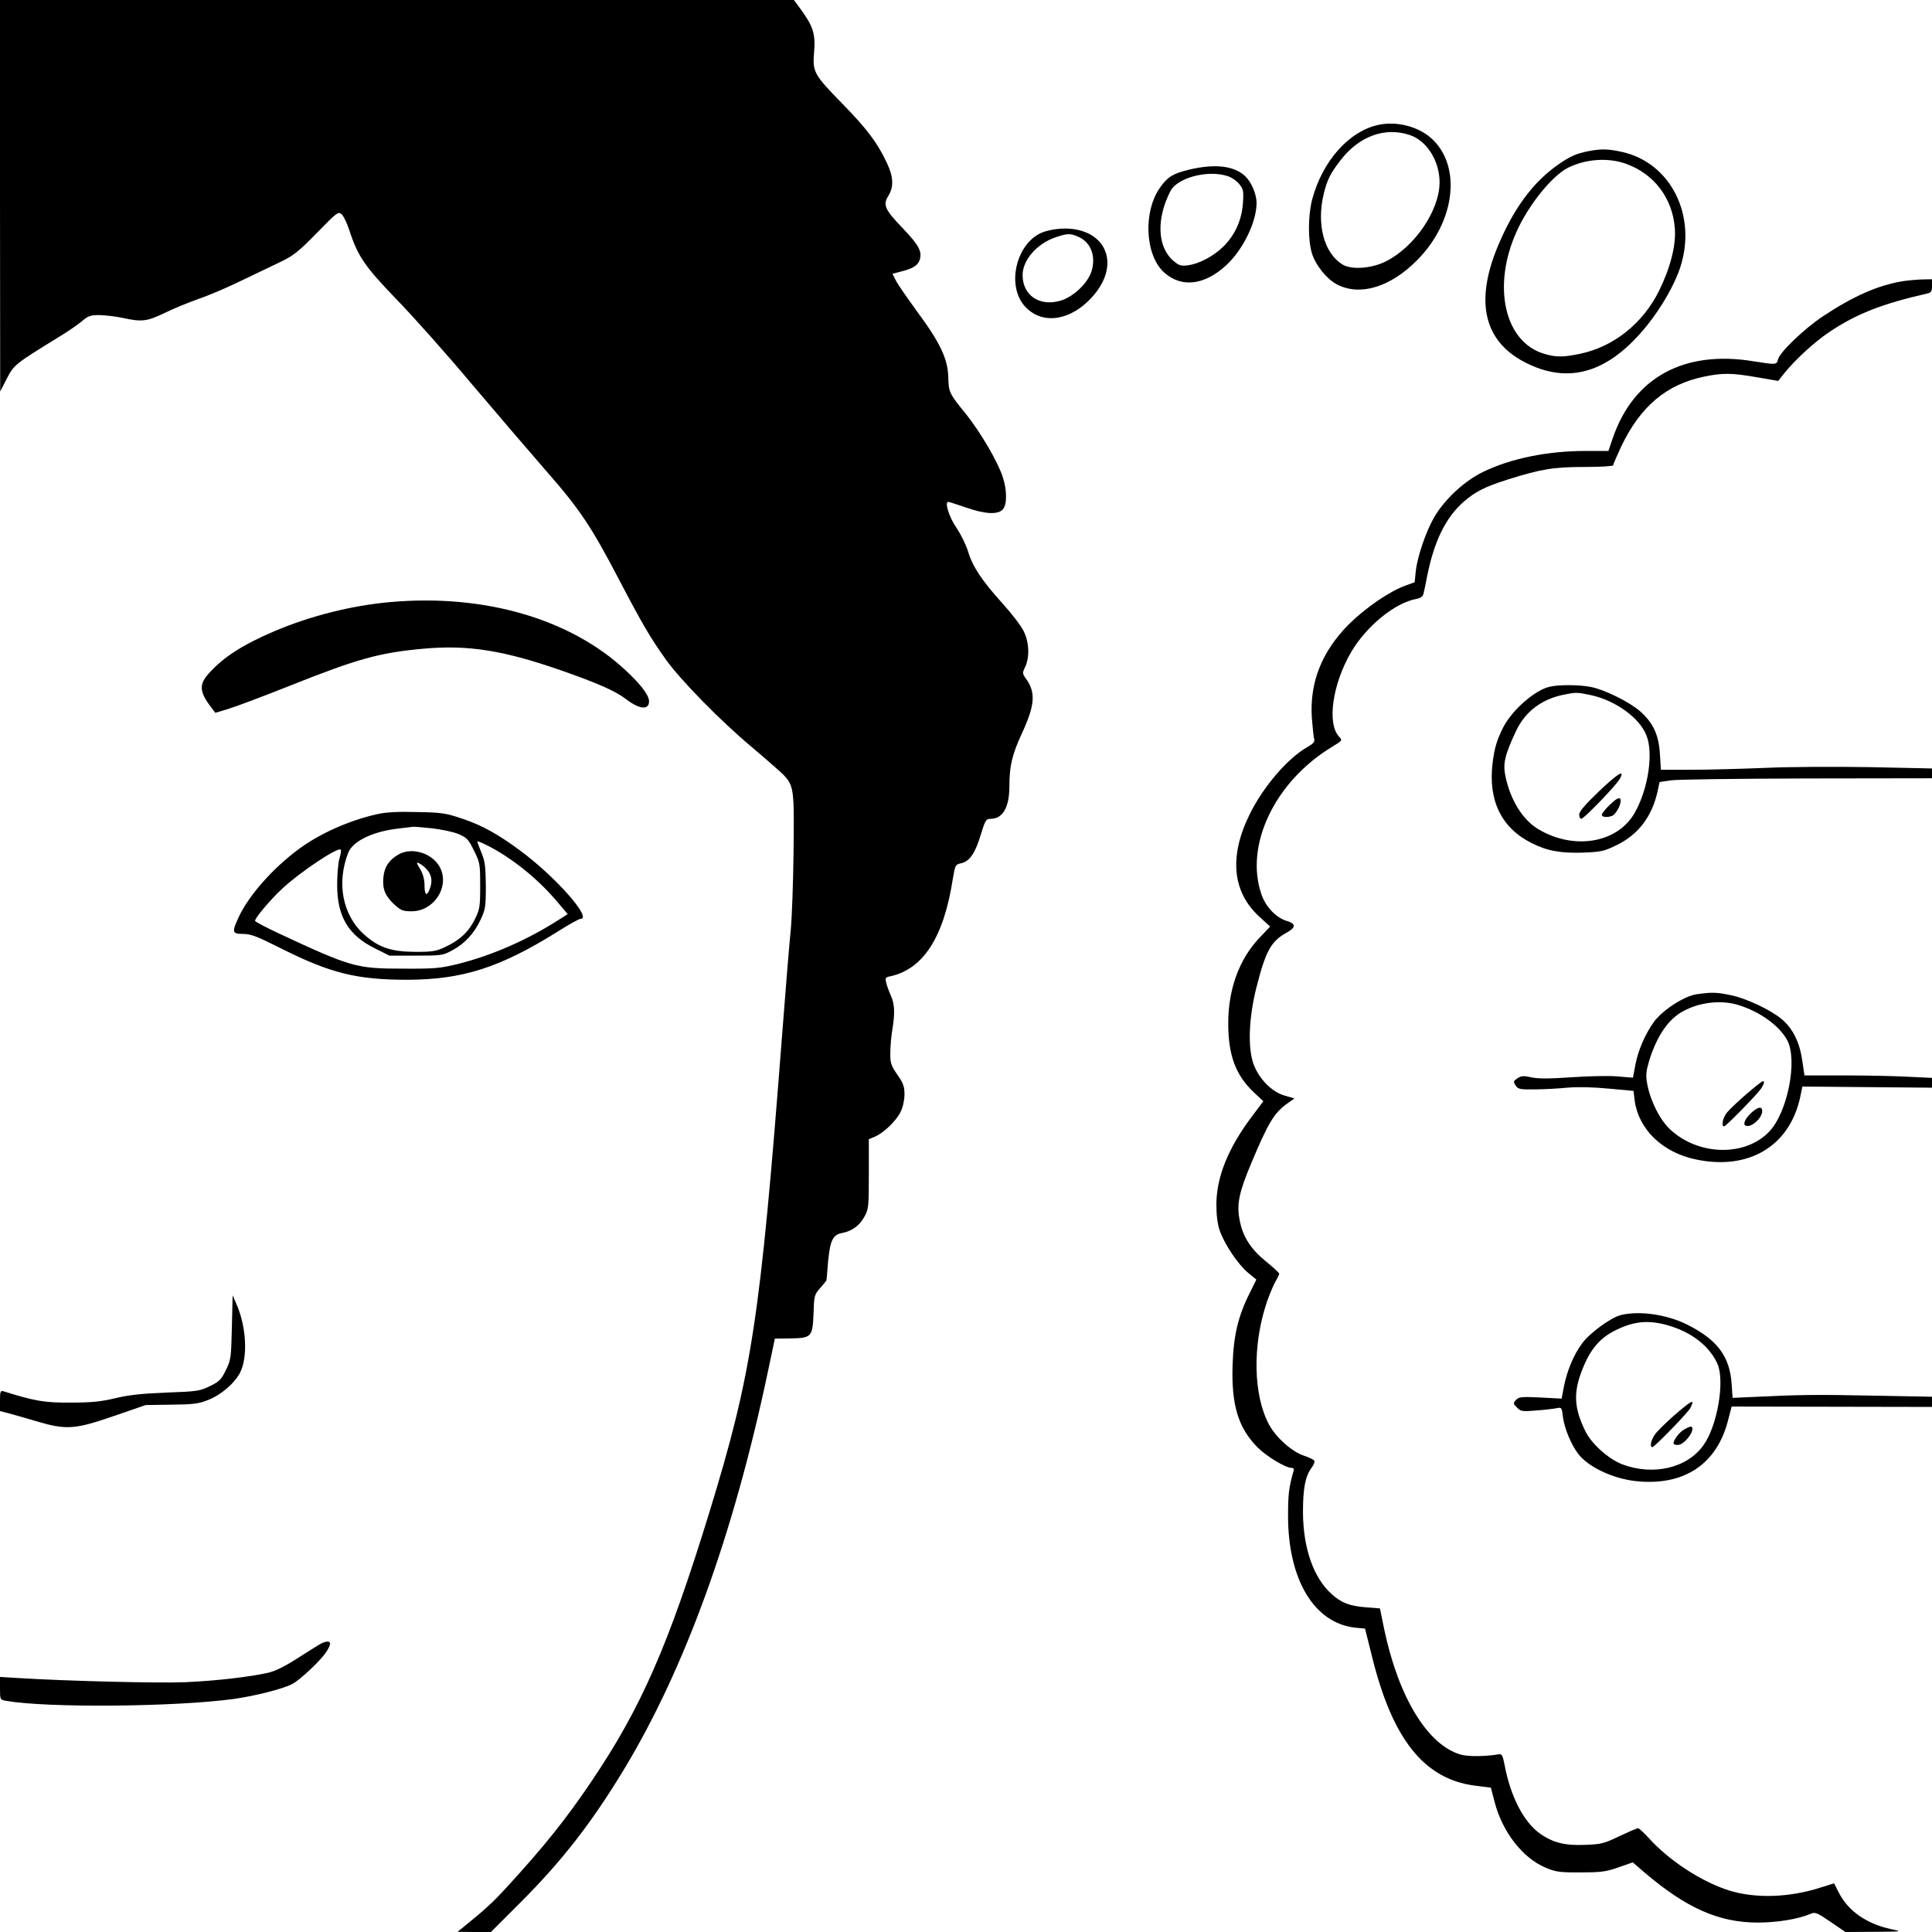 <?xml version="1.0" standalone="no"?>
<!DOCTYPE svg PUBLIC "-//W3C//DTD SVG 20010904//EN"
 "http://www.w3.org/TR/2001/REC-SVG-20010904/DTD/svg10.dtd">
<svg version="1.0" xmlns="http://www.w3.org/2000/svg"
 width="1024pt" height="1024pt" viewBox="0 0 1024 1024"
 preserveAspectRatio="xMidYMid meet">
<g transform="translate(0,1024) scale(0.1,-0.1)"
fill="#000000" stroke="none">
<path d="M0 9203 l1 -1038 35 68 c37 73 45 79 276 221 43 26 96 62 119 81 36
31 47 35 97 35 32 -1 86 -7 122 -15 101 -22 128 -19 220 25 46 23 127 56 180
75 54 18 155 61 226 96 71 34 165 79 209 100 69 33 95 53 194 154 108 111 114
115 132 99 10 -9 28 -46 40 -83 45 -139 84 -195 249 -366 86 -88 266 -290 400
-450 135 -159 312 -366 394 -460 179 -204 239 -294 386 -575 126 -241 167
-310 248 -424 79 -111 291 -327 457 -466 77 -65 152 -131 167 -146 56 -60 58
-75 54 -411 -2 -169 -9 -355 -15 -413 -6 -58 -27 -310 -46 -560 -116 -1507
-159 -1787 -385 -2525 -217 -706 -362 -1037 -624 -1425 -138 -205 -255 -350
-454 -567 -73 -79 -110 -113 -232 -212 l-25 -20 89 -1 88 0 158 158 c219 219
375 420 545 700 325 537 582 1246 764 2107 l38 180 82 1 c113 2 118 8 123 133
3 94 4 99 36 135 17 20 32 38 32 39 1 1 5 46 9 100 11 113 25 143 75 152 52
10 93 40 118 87 22 40 23 54 23 226 l0 184 31 13 c46 19 112 82 136 129 13 25
21 61 22 93 0 44 -5 60 -38 107 -34 50 -38 61 -37 118 0 35 5 90 11 123 14 86
12 134 -9 180 -10 22 -21 52 -24 67 -6 24 -4 28 20 33 176 38 285 206 333 516
12 73 14 77 42 83 46 9 76 52 105 148 25 81 29 88 53 88 65 0 100 61 100 173
0 107 15 169 65 277 70 151 76 218 24 291 -21 30 -21 32 -5 65 24 52 21 131
-9 190 -13 27 -63 92 -110 144 -112 124 -160 197 -184 277 -11 36 -39 92 -61
125 -39 55 -65 138 -44 138 5 0 47 -14 94 -30 101 -35 169 -39 195 -10 23 25
23 101 0 171 -27 83 -117 236 -194 333 -91 112 -93 116 -95 200 -3 95 -45 183
-166 346 -50 69 -101 142 -111 162 l-19 37 42 11 c63 15 92 32 102 61 15 45
-3 79 -89 169 -96 100 -107 124 -76 173 29 48 27 100 -10 177 -49 104 -104
177 -234 310 -153 157 -159 168 -150 276 8 94 -6 136 -71 225 l-36 49 -2104 0
-2104 0 0 -1037z"/>
<path d="M7310 9579 c-159 -32 -302 -193 -356 -399 -21 -84 -22 -209 -1 -281
19 -64 80 -140 136 -168 121 -61 280 -13 421 129 205 205 239 504 74 649 -69
61 -181 89 -274 70z m163 -55 c90 -30 157 -138 157 -250 0 -150 -133 -345
-288 -421 -76 -37 -181 -44 -228 -14 -96 60 -136 210 -99 369 18 76 35 111 88
180 99 130 237 181 370 136z"/>
<path d="M8420 9439 c-66 -13 -98 -27 -165 -74 -132 -93 -236 -235 -319 -437
-118 -288 -70 -493 140 -605 236 -125 451 -61 656 195 76 95 145 216 174 306
89 274 -51 552 -306 610 -75 17 -111 18 -180 5z m195 -66 c151 -53 250 -182
262 -344 7 -88 -23 -206 -83 -329 -86 -174 -241 -298 -419 -335 -89 -19 -129
-19 -191 0 -210 62 -277 359 -145 649 64 142 186 292 270 336 93 47 211 56
306 23z"/>
<path d="M6303 9341 c-86 -21 -114 -38 -153 -93 -92 -127 -82 -360 20 -452 91
-82 212 -69 328 37 90 83 162 230 162 331 0 48 -28 112 -61 143 -60 55 -160
66 -296 34z m199 -33 c22 -6 51 -25 65 -42 23 -28 25 -36 21 -101 -6 -90 -41
-168 -101 -229 -53 -53 -130 -94 -190 -102 -37 -5 -47 -2 -76 22 -87 73 -94
223 -17 372 36 69 193 112 298 80z"/>
<path d="M5545 9015 c-155 -41 -221 -292 -106 -406 91 -91 236 -68 348 55 75
82 101 174 69 250 -40 96 -171 139 -311 101z m168 -29 c65 -27 95 -96 75 -175
-17 -67 -96 -144 -168 -165 -111 -32 -200 29 -200 136 0 79 75 166 174 200 62
21 78 22 119 4z"/>
<path d="M10081 8749 c-129 -22 -259 -79 -420 -186 -99 -66 -227 -189 -237
-227 -7 -30 -10 -30 -129 -11 -369 61 -636 -85 -747 -407 l-23 -68 -117 0
c-205 0 -398 -39 -547 -111 -99 -48 -203 -144 -260 -241 -43 -75 -89 -209 -97
-285 l-6 -59 -47 -17 c-85 -30 -213 -118 -302 -206 -143 -144 -208 -307 -196
-495 4 -50 9 -100 12 -111 5 -16 -2 -25 -35 -44 -104 -59 -233 -208 -306 -356
-110 -222 -93 -410 48 -541 l60 -55 -59 -62 c-106 -114 -163 -270 -163 -451 0
-169 39 -274 135 -365 l51 -48 -58 -77 c-127 -168 -189 -320 -191 -466 0 -58
5 -103 17 -140 25 -73 97 -181 151 -226 l44 -36 -34 -69 c-62 -122 -87 -226
-92 -384 -7 -212 30 -334 134 -438 46 -46 147 -107 178 -107 11 0 15 -6 11
-17 -25 -87 -29 -124 -29 -238 0 -338 139 -569 357 -592 l51 -5 37 -148 c108
-438 275 -648 543 -684 l87 -11 19 -73 c41 -162 152 -304 276 -353 50 -21 75
-24 183 -23 109 0 134 4 199 27 l75 26 64 -55 c221 -188 393 -264 599 -264
101 0 212 18 276 45 28 12 34 10 109 -41 l79 -54 152 1 c151 1 152 1 91 14
-131 28 -229 97 -278 194 l-25 49 -74 -23 c-166 -53 -343 -58 -482 -15 -146
46 -320 159 -428 280 -25 27 -50 50 -55 50 -6 0 -50 -19 -99 -42 -81 -39 -96
-43 -180 -46 -110 -5 -175 12 -244 62 -84 61 -153 196 -183 355 -11 56 -15 66
-32 63 -68 -12 -161 -13 -201 -2 -176 50 -331 304 -407 667 l-22 108 -75 6
c-86 7 -129 23 -181 70 -97 87 -151 244 -152 434 0 127 12 190 46 236 11 15
18 32 14 37 -3 6 -29 18 -56 27 -63 21 -146 95 -183 163 -85 156 -90 423 -12
652 14 40 34 88 45 107 11 19 20 38 20 42 0 5 -32 34 -70 65 -82 67 -123 131
-140 221 -16 83 -3 145 62 300 89 212 120 265 189 315 l40 28 -55 16 c-67 20
-135 90 -163 169 -30 87 -24 243 16 402 49 194 78 247 161 292 50 28 49 47 0
62 -55 16 -111 74 -133 138 -93 261 70 602 374 785 54 33 55 34 37 53 -66 69
-36 279 64 450 81 137 231 260 346 281 22 4 34 13 37 28 3 11 12 55 20 96 37
183 98 307 191 389 61 54 114 81 234 119 178 56 243 67 408 67 83 0 152 4 152
9 0 5 20 50 43 100 102 213 240 329 440 370 97 20 146 20 282 -4 l110 -19 29
37 c58 73 162 169 240 221 143 97 282 151 519 205 23 5 27 11 27 41 l0 35 -52
-1 c-29 -1 -77 -5 -107 -10z"/>
<path d="M2070 7049 c-206 -18 -427 -74 -617 -155 -166 -71 -268 -136 -346
-223 -53 -58 -50 -98 10 -177 l24 -32 67 20 c37 11 184 66 327 123 361 144
477 176 712 197 235 21 423 -9 732 -117 186 -65 284 -108 338 -150 72 -55 123
-60 123 -12 0 32 -43 89 -124 164 -292 273 -749 406 -1246 362z"/>
<path d="M8213 6600 c-79 -18 -200 -125 -246 -216 -34 -68 -46 -108 -56 -189
-24 -198 47 -343 206 -423 83 -42 153 -55 275 -51 97 4 110 7 181 42 111 55
182 149 212 280 l11 52 60 9 c32 5 357 9 721 10 l663 1 0 26 0 26 -327 7
c-183 3 -430 2 -558 -4 -126 -5 -303 -10 -391 -10 l-161 0 -5 83 c-6 101 -35
165 -105 227 -56 49 -186 114 -261 129 -59 12 -170 13 -219 1z m218 -44 c131
-28 260 -121 296 -215 37 -94 9 -281 -61 -406 -89 -162 -319 -203 -509 -92
-86 50 -151 155 -178 283 -14 68 -3 113 57 241 49 103 137 169 257 192 60 12
65 12 138 -3z"/>
<path d="M8472 6043 c-71 -68 -102 -105 -102 -120 0 -13 5 -23 11 -23 14 0
186 178 205 213 28 52 -10 29 -114 -70z"/>
<path d="M8529 5971 c-22 -21 -39 -44 -39 -50 0 -12 29 -15 55 -5 18 7 45 54
45 79 0 25 -20 17 -61 -24z"/>
<path d="M2000 5925 c-149 -33 -308 -104 -420 -188 -136 -101 -262 -244 -315
-358 -37 -80 -35 -89 24 -89 41 0 74 -13 207 -80 258 -129 397 -163 664 -163
291 1 489 64 792 253 61 39 117 70 125 70 64 0 -131 222 -319 361 -120 89
-202 134 -308 170 -87 29 -108 33 -240 35 -101 3 -165 -1 -210 -11z m288 -75
c52 -6 115 -19 143 -31 44 -19 52 -28 81 -87 32 -64 33 -71 33 -187 0 -111 -2
-124 -28 -177 -33 -67 -80 -111 -157 -147 -48 -23 -67 -26 -160 -26 -128 1
-193 23 -270 92 -115 103 -147 274 -84 434 25 62 132 113 269 128 39 5 72 9
75 9 3 1 47 -3 98 -8z m295 -91 c128 -65 263 -173 364 -291 l62 -73 -52 -33
c-165 -105 -348 -185 -525 -230 -98 -24 -123 -27 -297 -26 -247 0 -274 8 -660
188 -66 31 -121 60 -123 65 -4 12 82 114 145 172 92 86 294 221 309 206 3 -3
0 -25 -7 -48 -7 -24 -12 -87 -12 -139 0 -168 59 -267 201 -337 l76 -38 140 0
c133 0 144 1 191 27 67 35 118 90 152 163 26 55 28 69 28 180 -1 100 -4 129
-23 175 -12 30 -22 56 -22 58 0 5 13 1 53 -19z"/>
<path d="M2110 5710 c-50 -30 -73 -66 -78 -121 -6 -61 10 -99 59 -144 34 -31
46 -35 91 -35 113 0 197 120 155 222 -35 83 -151 123 -227 78z m151 -77 c26
-28 32 -60 19 -98 -16 -49 -30 -43 -30 13 0 29 -8 59 -20 80 -11 18 -20 35
-20 38 0 8 34 -13 51 -33z"/>
<path d="M8991 4970 c-65 -10 -178 -83 -224 -145 -45 -61 -85 -152 -99 -228
l-13 -69 -85 7 c-47 4 -157 1 -245 -5 -117 -8 -173 -8 -209 0 -41 9 -53 8 -73
-5 -22 -15 -23 -18 -10 -38 13 -20 23 -22 98 -21 46 0 125 4 175 9 59 5 137 3
221 -5 l131 -12 6 -51 c21 -153 147 -275 323 -312 280 -60 497 69 554 328 l12
58 344 -3 343 -3 0 26 0 26 -127 6 c-71 4 -223 7 -338 7 l-211 0 -12 81 c-14
95 -49 166 -107 216 -57 49 -188 111 -270 128 -76 16 -102 17 -184 5z m220
-56 c116 -35 220 -110 262 -188 56 -107 1 -383 -96 -484 -127 -133 -373 -128
-523 10 -55 50 -106 151 -123 241 -9 49 -7 66 10 125 41 132 102 221 181 263
87 47 199 60 289 33z"/>
<path d="M9255 4440 c-44 -38 -90 -82 -102 -97 -22 -27 -31 -73 -15 -73 10 0
174 168 196 200 17 26 20 40 9 39 -5 0 -44 -31 -88 -69z"/>
<path d="M9288 4347 c-33 -28 -52 -63 -38 -72 27 -17 90 37 90 76 0 25 -19 24
-52 -4z"/>
<path d="M1229 3205 c-4 -162 -5 -173 -32 -227 -24 -50 -35 -61 -85 -85 -53
-26 -67 -28 -232 -34 -130 -5 -199 -13 -270 -30 -75 -18 -125 -23 -235 -23
-138 -1 -187 7 -357 60 -16 5 -18 -2 -18 -50 l0 -55 43 -11 c23 -6 89 -25 147
-42 160 -48 206 -45 414 27 l168 58 137 2 c113 1 145 5 192 24 69 26 142 89
171 145 43 83 34 248 -21 369 l-18 42 -4 -170z"/>
<path d="M8591 3270 c-51 -12 -167 -96 -206 -151 -44 -59 -79 -143 -96 -228
l-12 -64 -113 6 c-101 5 -114 3 -129 -13 -16 -17 -15 -20 6 -41 20 -20 28 -21
100 -15 43 3 92 9 108 12 28 6 29 5 35 -48 8 -59 43 -144 81 -194 53 -69 181
-130 303 -144 255 -28 431 87 491 322 l19 73 531 -1 531 -1 0 27 0 27 -322 6
c-296 6 -377 5 -644 -8 l-91 -4 -5 74 c-10 146 -76 234 -235 314 -108 54 -252
75 -352 51z m273 -62 c112 -37 200 -109 239 -197 40 -92 -1 -330 -75 -432 -87
-121 -267 -162 -430 -100 -71 27 -160 106 -193 171 -64 127 -68 213 -14 342
40 99 92 159 173 198 104 51 185 56 300 18z"/>
<path d="M8872 2737 c-45 -40 -91 -85 -102 -102 -20 -30 -27 -65 -12 -65 11 0
188 182 201 207 26 52 11 44 -87 -40z"/>
<path d="M8929 2665 c-27 -14 -59 -56 -59 -75 0 -6 12 -10 27 -8 27 3 73 56
73 84 0 17 -8 17 -41 -1z"/>
<path d="M1710 1533 c-8 -3 -63 -37 -122 -75 -76 -49 -125 -74 -167 -84 -98
-22 -275 -43 -441 -50 -139 -6 -624 6 -882 22 l-98 6 0 -60 c0 -61 0 -61 33
-67 223 -38 893 -32 1205 10 113 16 261 53 312 80 38 20 137 112 172 159 40
56 36 77 -12 59z"/>
</g>
</svg>
